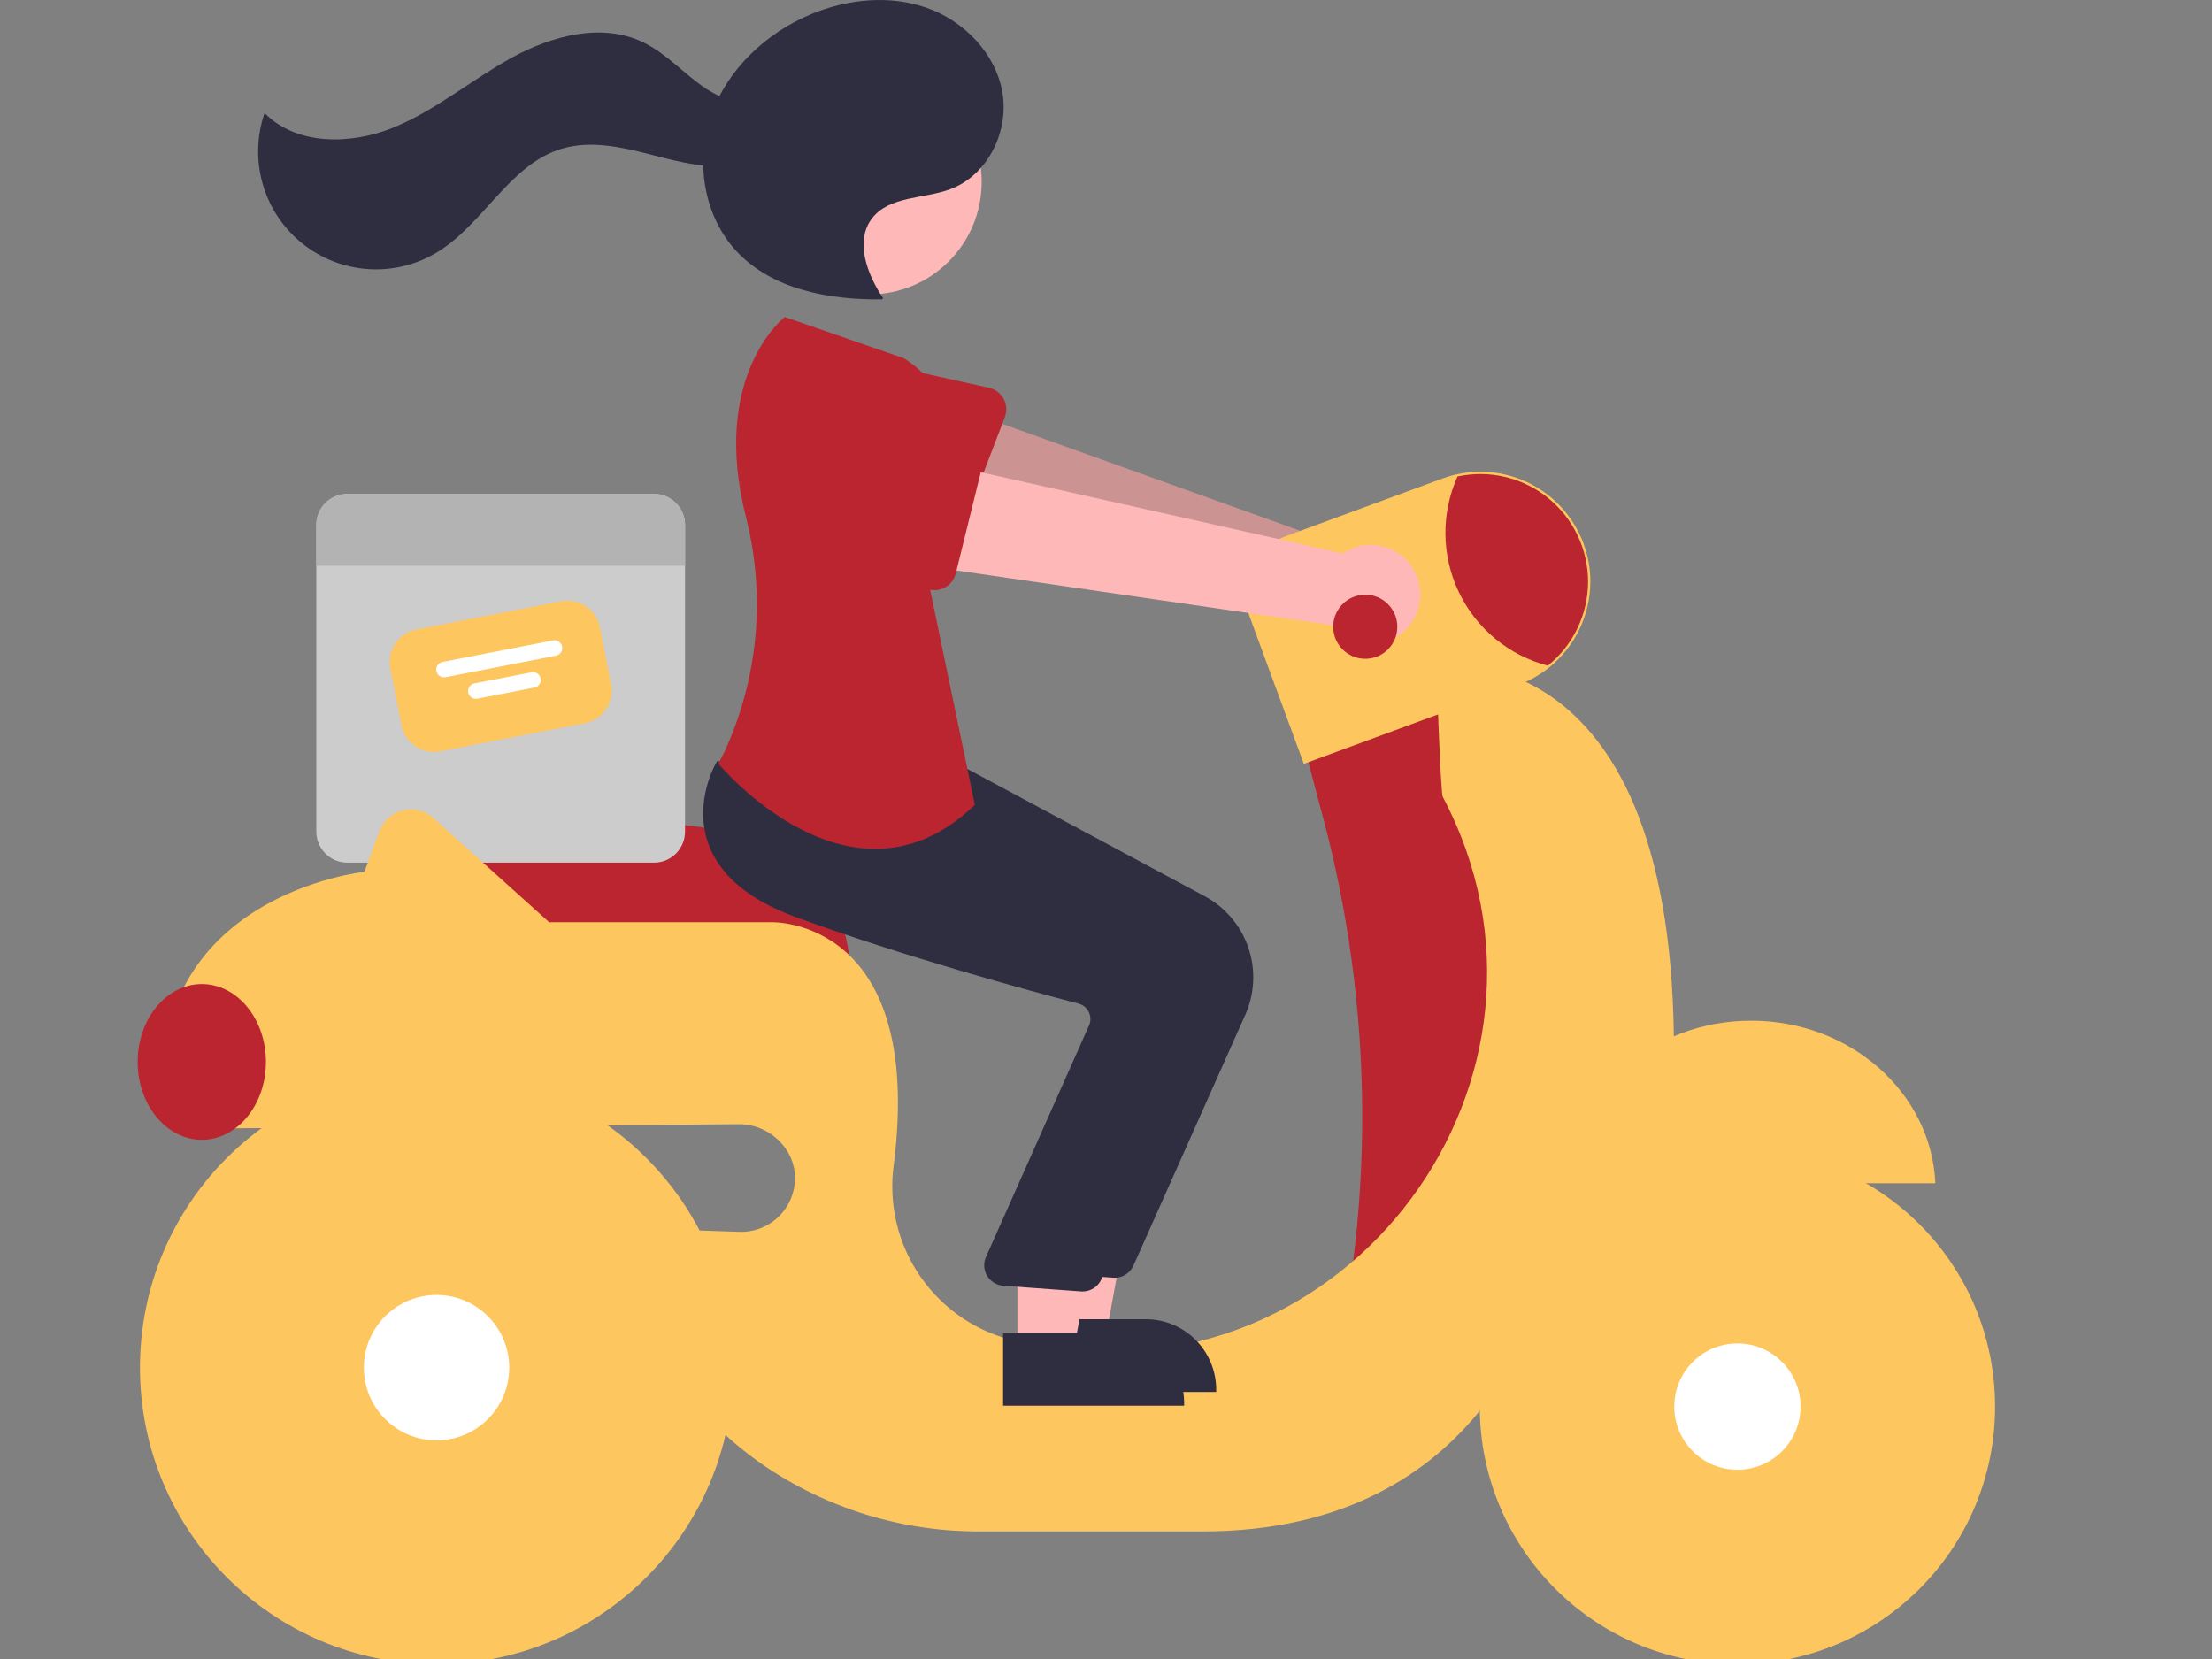<svg width="212" height="159" viewBox="0 0 212 159" fill="none" xmlns="http://www.w3.org/2000/svg">
<rect x="0" y="0" width="212" height="159" fill="#808080" stroke="none"/>
<g clip-path="url(#clip0_447_96)">
<path d="M81.459 93.292H39.323L38.877 80.337C38.857 79.775 38.96 79.216 39.177 78.698C39.395 78.18 39.722 77.715 40.136 77.335C40.551 76.955 41.042 76.67 41.577 76.499C42.112 76.327 42.678 76.274 43.236 76.342L67.757 79.345H67.76C71.395 79.355 74.878 80.805 77.446 83.378C80.014 85.951 81.457 89.437 81.459 93.072V93.292Z" fill="#BA2530"/>
<path d="M62.679 47.337H33.291C32.9 47.337 32.513 47.414 32.152 47.564C31.791 47.713 31.463 47.932 31.187 48.209C30.91 48.485 30.691 48.813 30.541 49.174C30.392 49.535 30.315 49.922 30.315 50.313V79.701C30.315 80.092 30.392 80.479 30.541 80.84C30.691 81.201 30.91 81.529 31.187 81.806C31.463 82.082 31.791 82.301 32.152 82.451C32.513 82.6 32.9 82.677 33.291 82.677H62.679C63.07 82.677 63.457 82.6 63.818 82.451C64.179 82.301 64.507 82.082 64.784 81.806C65.06 81.529 65.279 81.201 65.429 80.84C65.578 80.479 65.655 80.092 65.655 79.701V50.313C65.655 49.922 65.578 49.535 65.429 49.174C65.279 48.813 65.06 48.485 64.784 48.209C64.507 47.932 64.179 47.713 63.818 47.564C63.457 47.414 63.07 47.337 62.679 47.337V47.337Z" fill="#CCCCCC"/>
<path d="M56.06 69.312L42.185 72.014C41.362 72.174 40.51 72 39.814 71.531C39.119 71.063 38.638 70.338 38.477 69.515L37.41 64.038C37.251 63.215 37.425 62.362 37.893 61.667C38.362 60.972 39.087 60.491 39.91 60.33L53.785 57.628C54.608 57.469 55.461 57.642 56.156 58.111C56.851 58.579 57.332 59.305 57.493 60.127L58.56 65.604C58.719 66.427 58.545 67.28 58.077 67.975C57.608 68.67 56.883 69.151 56.06 69.312Z" fill="#FEC65E"/>
<path d="M53.284 62.842L42.695 64.904C42.502 64.942 42.301 64.901 42.137 64.79C41.974 64.68 41.861 64.509 41.823 64.316C41.785 64.122 41.826 63.921 41.936 63.758C42.046 63.594 42.217 63.481 42.411 63.443L53 61.381C53.194 61.343 53.394 61.384 53.558 61.495C53.722 61.605 53.835 61.776 53.872 61.969C53.91 62.163 53.869 62.364 53.759 62.527C53.649 62.691 53.478 62.804 53.284 62.842V62.842Z" fill="white"/>
<path d="M51.226 65.895L45.749 66.962C45.556 67 45.355 66.959 45.191 66.849C45.028 66.738 44.914 66.568 44.877 66.374C44.839 66.18 44.88 65.98 44.99 65.816C45.1 65.652 45.271 65.539 45.465 65.501L50.942 64.435C51.038 64.416 51.136 64.417 51.232 64.436C51.328 64.456 51.419 64.494 51.5 64.548C51.581 64.603 51.65 64.673 51.704 64.754C51.758 64.836 51.796 64.927 51.814 65.023C51.833 65.119 51.833 65.218 51.813 65.313C51.794 65.409 51.756 65.5 51.701 65.581C51.647 65.662 51.576 65.731 51.495 65.785C51.413 65.839 51.322 65.877 51.226 65.895Z" fill="white"/>
<path d="M65.655 50.313V54.219H30.315V50.313C30.315 49.922 30.392 49.535 30.541 49.174C30.691 48.813 30.91 48.485 31.187 48.209C31.463 47.932 31.791 47.713 32.152 47.564C32.513 47.414 32.9 47.337 33.291 47.337H62.679C63.07 47.337 63.457 47.414 63.818 47.564C64.179 47.713 64.507 47.932 64.784 48.209C65.06 48.485 65.279 48.813 65.429 49.174C65.578 49.535 65.655 49.922 65.655 50.313Z" fill="#B3B3B3"/>
<path d="M136.225 55.442C136.021 54.784 135.675 54.178 135.212 53.668C134.748 53.157 134.178 52.755 133.542 52.488C132.907 52.222 132.22 52.098 131.531 52.126C130.842 52.153 130.168 52.332 129.555 52.648L89.124 38.142L87.344 48.243L127.646 59.325C128.246 60.319 129.189 61.058 130.298 61.403C131.406 61.747 132.603 61.673 133.66 61.195C134.718 60.716 135.563 59.866 136.036 58.806C136.508 57.746 136.576 56.549 136.225 55.442V55.442Z" fill="#FFB8B8"/>
<path opacity="0.2" d="M136.225 55.442C136.021 54.784 135.675 54.178 135.212 53.668C134.748 53.157 134.178 52.755 133.542 52.488C132.907 52.222 132.22 52.098 131.531 52.126C130.842 52.153 130.168 52.332 129.555 52.648L89.124 38.142L87.344 48.243L127.646 59.325C128.246 60.319 129.189 61.058 130.298 61.403C131.406 61.747 132.603 61.673 133.66 61.195C134.718 60.716 135.563 59.866 136.036 58.806C136.508 57.746 136.576 56.549 136.225 55.442V55.442Z" fill="black"/>
<path d="M96.301 39.983L92.483 49.957C92.374 50.241 92.206 50.498 91.989 50.711C91.772 50.923 91.511 51.087 91.226 51.19C90.94 51.293 90.635 51.334 90.332 51.308C90.029 51.283 89.736 51.193 89.471 51.044L80.192 45.822C78.743 45.257 77.577 44.142 76.95 42.719C76.322 41.297 76.284 39.684 76.844 38.234C77.404 36.783 78.517 35.614 79.937 34.983C81.358 34.351 82.971 34.309 84.423 34.865L94.784 37.163C95.081 37.228 95.36 37.358 95.602 37.541C95.844 37.724 96.044 37.958 96.188 38.225C96.332 38.493 96.417 38.789 96.436 39.092C96.456 39.395 96.409 39.699 96.301 39.983V39.983Z" fill="#BA2530"/>
<path d="M139.408 64.678L124.92 71.263L126.822 78.424C130.495 92.251 131.47 106.657 129.693 120.853V120.853L140.286 123.065L149.066 100.676L145.993 75.214L139.408 64.678Z" fill="#BA2530"/>
<path d="M167.833 97.823C158.315 97.823 150.558 104.742 150.181 113.407H185.485C185.108 104.742 177.352 97.823 167.833 97.823Z" fill="#FEC65E"/>
<path d="M160.423 99.316C159.928 60.202 137.652 63.8 137.652 63.8C137.652 63.8 138.068 75.975 138.268 76.354C152.464 103.212 129.036 134.699 99.215 128.906C98.652 128.797 98.112 128.686 97.594 128.574C93.816 127.785 90.479 125.586 88.264 122.425C86.049 119.264 85.121 115.378 85.669 111.557C88.607 87.967 73.996 88.384 73.996 88.384H52.631L41.536 78.399C41.145 78.046 40.672 77.795 40.161 77.667C39.65 77.539 39.116 77.538 38.604 77.665C38.093 77.791 37.62 78.041 37.227 78.393C36.835 78.744 36.534 79.186 36.352 79.681L34.925 83.555C34.925 83.555 13.853 85.75 15.609 106.383H22.123C22.108 106.97 22.131 107.556 22.194 108.139L70.814 107.744C73.664 107.721 76.179 110.03 76.191 112.88C76.194 113.574 76.057 114.261 75.788 114.901C75.519 115.541 75.124 116.12 74.626 116.603C74.129 117.086 73.538 117.465 72.891 117.715C72.244 117.965 71.553 118.082 70.86 118.059L63.021 117.797C60.606 128.553 66.533 135.796 73.063 140.351C79.211 144.577 86.507 146.818 93.968 146.772H115.262C142.92 146.772 147.749 123.504 147.749 123.504C162.236 117.358 160.423 99.316 160.423 99.316Z" fill="#FEC65E"/>
<path d="M166.516 159.503C180.154 159.503 191.21 148.447 191.21 134.809C191.21 121.171 180.154 110.115 166.516 110.115C152.878 110.115 141.822 121.171 141.822 134.809C141.822 148.447 152.878 159.503 166.516 159.503Z" fill="#FEC65E"/>
<path d="M166.516 140.861C169.858 140.861 172.568 138.151 172.568 134.809C172.568 131.466 169.858 128.756 166.516 128.756C163.173 128.756 160.463 131.466 160.463 134.809C160.463 138.151 163.173 140.861 166.516 140.861Z" fill="white"/>
<path d="M41.839 159.503C57.538 159.503 70.265 146.776 70.265 131.077C70.265 115.378 57.538 102.652 41.839 102.652C26.14 102.652 13.414 115.378 13.414 131.077C13.414 146.776 26.14 159.503 41.839 159.503Z" fill="#FEC65E"/>
<path d="M41.839 138.044C45.687 138.044 48.806 134.925 48.806 131.077C48.806 127.229 45.687 124.11 41.839 124.11C37.991 124.11 34.872 127.229 34.872 131.077C34.872 134.925 37.991 138.044 41.839 138.044Z" fill="white"/>
<path d="M124.962 73.209L119.749 59.051C119.477 58.313 119.354 57.529 119.385 56.743C119.417 55.958 119.602 55.186 119.932 54.472C120.262 53.758 120.729 53.116 121.307 52.583C121.884 52.05 122.561 51.635 123.299 51.364L138.243 45.862C139.541 45.384 140.921 45.167 142.303 45.222C143.686 45.277 145.044 45.604 146.3 46.184C147.556 46.764 148.685 47.586 149.624 48.602C150.562 49.619 151.291 50.81 151.769 52.108C152.201 53.273 152.421 54.506 152.42 55.749C152.414 57.326 152.057 58.883 151.375 60.305C150.692 61.727 149.701 62.98 148.474 63.971C147.588 64.682 146.591 65.244 145.524 65.635L124.962 73.209Z" fill="#FEC65E"/>
<path d="M152.2 55.749C152.199 57.294 151.851 58.819 151.183 60.213C150.514 61.606 149.542 62.832 148.337 63.8C146.488 63.312 144.768 62.428 143.296 61.209C141.824 59.989 140.635 58.464 139.812 56.738C138.989 55.013 138.552 53.129 138.53 51.217C138.509 49.306 138.904 47.412 139.689 45.669C141.194 45.342 142.754 45.356 144.254 45.71C145.754 46.064 147.155 46.75 148.355 47.717C149.555 48.683 150.523 49.907 151.189 51.297C151.854 52.686 152.2 54.208 152.2 55.749V55.749Z" fill="#BA2530"/>
<path d="M19.34 109.237C22.734 109.237 25.486 105.895 25.486 101.774C25.486 97.652 22.734 94.311 19.34 94.311C15.945 94.311 13.194 97.652 13.194 101.774C13.194 105.895 15.945 109.237 19.34 109.237Z" fill="#BA2530"/>
<path d="M100.583 128.191H105.965L108.526 114.232L100.582 114.233L100.583 128.191Z" fill="#FFB8B8"/>
<path d="M99.21 126.434L109.809 126.434H109.809C110.696 126.434 111.575 126.608 112.394 126.948C113.214 127.287 113.958 127.785 114.586 128.412C115.213 129.039 115.71 129.784 116.05 130.603C116.389 131.423 116.564 132.301 116.564 133.188V133.408L99.21 133.408L99.21 126.434Z" fill="#2F2E41"/>
<path d="M106.83 122.462C106.767 122.462 106.704 122.459 106.641 122.453L99.193 121.911C98.891 121.883 98.601 121.786 98.343 121.628C98.085 121.47 97.867 121.254 97.705 120.999C97.543 120.743 97.443 120.454 97.411 120.153C97.379 119.852 97.416 119.548 97.52 119.264L107.489 96.868C107.56 96.668 107.589 96.456 107.574 96.245C107.559 96.033 107.501 95.827 107.402 95.639C107.304 95.45 107.167 95.282 107 95.149C106.832 95.016 106.639 94.92 106.432 94.867C101.744 93.642 89.718 90.379 79.307 86.562C74.847 84.926 72.038 82.563 70.958 79.537C69.534 75.548 71.64 71.91 71.731 71.757L71.802 71.638L81.598 72.528L92.218 73.431L115.491 85.911C117.441 86.966 118.922 88.716 119.64 90.814C120.357 92.912 120.258 95.203 119.362 97.23L108.632 121.291C108.477 121.64 108.224 121.936 107.904 122.143C107.585 122.351 107.211 122.462 106.83 122.462Z" fill="#2F2E41"/>
<path d="M83.301 28.22C89.256 28.22 94.084 23.392 94.084 17.437C94.084 11.482 89.256 6.655 83.301 6.655C77.346 6.655 72.519 11.482 72.519 17.437C72.519 23.392 77.346 28.22 83.301 28.22Z" fill="#FFB8B8"/>
<path d="M97.51 129.508H102.892L105.453 115.549L97.509 115.55L97.51 129.508Z" fill="#FFB8B8"/>
<path d="M96.136 127.751L106.736 127.751H106.736C107.623 127.751 108.502 127.925 109.321 128.265C110.141 128.604 110.885 129.102 111.512 129.729C112.14 130.356 112.637 131.101 112.977 131.92C113.316 132.74 113.491 133.618 113.491 134.505V134.725L96.137 134.725L96.136 127.751Z" fill="#2F2E41"/>
<path d="M103.757 123.779C103.694 123.779 103.631 123.776 103.568 123.77L96.12 123.228C95.818 123.2 95.528 123.103 95.27 122.945C95.012 122.787 94.794 122.572 94.632 122.316C94.471 122.06 94.37 121.771 94.338 121.47C94.306 121.169 94.343 120.865 94.447 120.581L104.416 98.185C104.487 97.986 104.516 97.773 104.501 97.562C104.486 97.35 104.428 97.144 104.329 96.957C104.231 96.766 104.094 96.599 103.927 96.466C103.759 96.333 103.566 96.237 103.359 96.184C98.671 94.959 86.645 91.696 76.234 87.879C71.774 86.243 68.965 83.88 67.885 80.854C66.461 76.865 68.567 73.227 68.658 73.074L68.728 72.954L78.525 73.845L89.145 74.748L112.418 87.228C114.368 88.283 115.849 90.033 116.567 92.131C117.284 94.228 117.185 96.519 116.289 98.547L105.559 122.608C105.404 122.957 105.151 123.253 104.831 123.46C104.512 123.668 104.138 123.779 103.757 123.779Z" fill="#2F2E41"/>
<path d="M86.626 34.334L75.212 30.383C75.212 30.383 68.047 35.888 71.489 49.545C73.286 56.592 72.763 64.031 69.996 70.757C69.663 71.59 69.279 72.4 68.847 73.186C68.847 73.186 81.578 88.551 93.431 77.137L88.821 54.967C88.821 54.967 96.065 40.26 86.626 34.334Z" fill="#BA2530"/>
<path d="M84.639 28.586C83.105 26.289 81.894 23.104 83.583 20.919C85.251 18.761 88.541 19.079 91.095 18.125C94.653 16.795 96.716 12.616 96.073 8.872C95.429 5.129 92.424 2.026 88.845 0.757C85.265 -0.513 81.229 -0.1 77.723 1.362C73.408 3.162 69.707 6.643 68.155 11.054C66.602 15.464 67.432 20.759 70.652 24.149C74.104 27.783 79.522 28.752 84.535 28.693" fill="#2F2E41"/>
<path d="M74.61 8.993C72.676 10.567 69.726 9.868 67.65 8.486C65.575 7.104 63.89 5.137 61.644 4.054C57.685 2.144 52.898 3.414 49.044 5.529C45.191 7.644 41.775 10.567 37.704 12.226C33.634 13.886 28.439 13.969 25.357 10.834C24.599 13.032 24.537 15.41 25.18 17.644C25.823 19.878 27.139 21.859 28.95 23.318C30.76 24.776 32.977 25.64 35.297 25.792C37.616 25.944 39.927 25.377 41.912 24.167C46.372 21.451 48.836 15.754 53.838 14.255C56.606 13.425 59.578 14.094 62.376 14.817C65.174 15.541 68.091 16.323 70.914 15.707C73.738 15.091 76.379 12.554 76.019 9.686L74.61 8.993Z" fill="#2F2E41"/>
<path d="M135.689 55.003C135.405 54.375 134.987 53.816 134.464 53.367C133.941 52.918 133.326 52.589 132.662 52.403C131.998 52.217 131.301 52.179 130.621 52.291C129.941 52.404 129.294 52.664 128.725 53.053L86.813 43.647L86.293 53.89L127.654 59.915C128.372 60.827 129.4 61.444 130.542 61.649C131.685 61.855 132.863 61.633 133.853 61.028C134.843 60.422 135.577 59.475 135.916 58.364C136.254 57.254 136.173 56.058 135.689 55.003V55.003Z" fill="#FFB8B8"/>
<path d="M94.162 44.588L91.604 54.957C91.531 55.252 91.395 55.528 91.206 55.766C91.017 56.004 90.779 56.198 90.508 56.336C90.237 56.473 89.94 56.551 89.636 56.563C89.333 56.575 89.03 56.522 88.749 56.407L78.897 52.369C77.388 51.989 76.093 51.026 75.293 49.692C74.494 48.357 74.257 46.76 74.634 45.251C75.011 43.742 75.972 42.444 77.304 41.643C78.637 40.841 80.233 40.6 81.743 40.974L92.309 41.976C92.612 42.005 92.904 42.099 93.167 42.251C93.43 42.403 93.658 42.61 93.833 42.858C94.009 43.105 94.13 43.388 94.186 43.687C94.243 43.985 94.235 44.293 94.162 44.588V44.588Z" fill="#BA2530"/>
<path d="M130.847 63.141C132.544 63.141 133.92 61.766 133.92 60.068C133.92 58.371 132.544 56.995 130.847 56.995C129.15 56.995 127.774 58.371 127.774 60.068C127.774 61.766 129.15 63.141 130.847 63.141Z" fill="#BA2530"/>
</g>
<defs>
<clipPath id="clip0_447_96">
<rect width="212" height="159" fill="white"/>
</clipPath>
</defs>
</svg>
